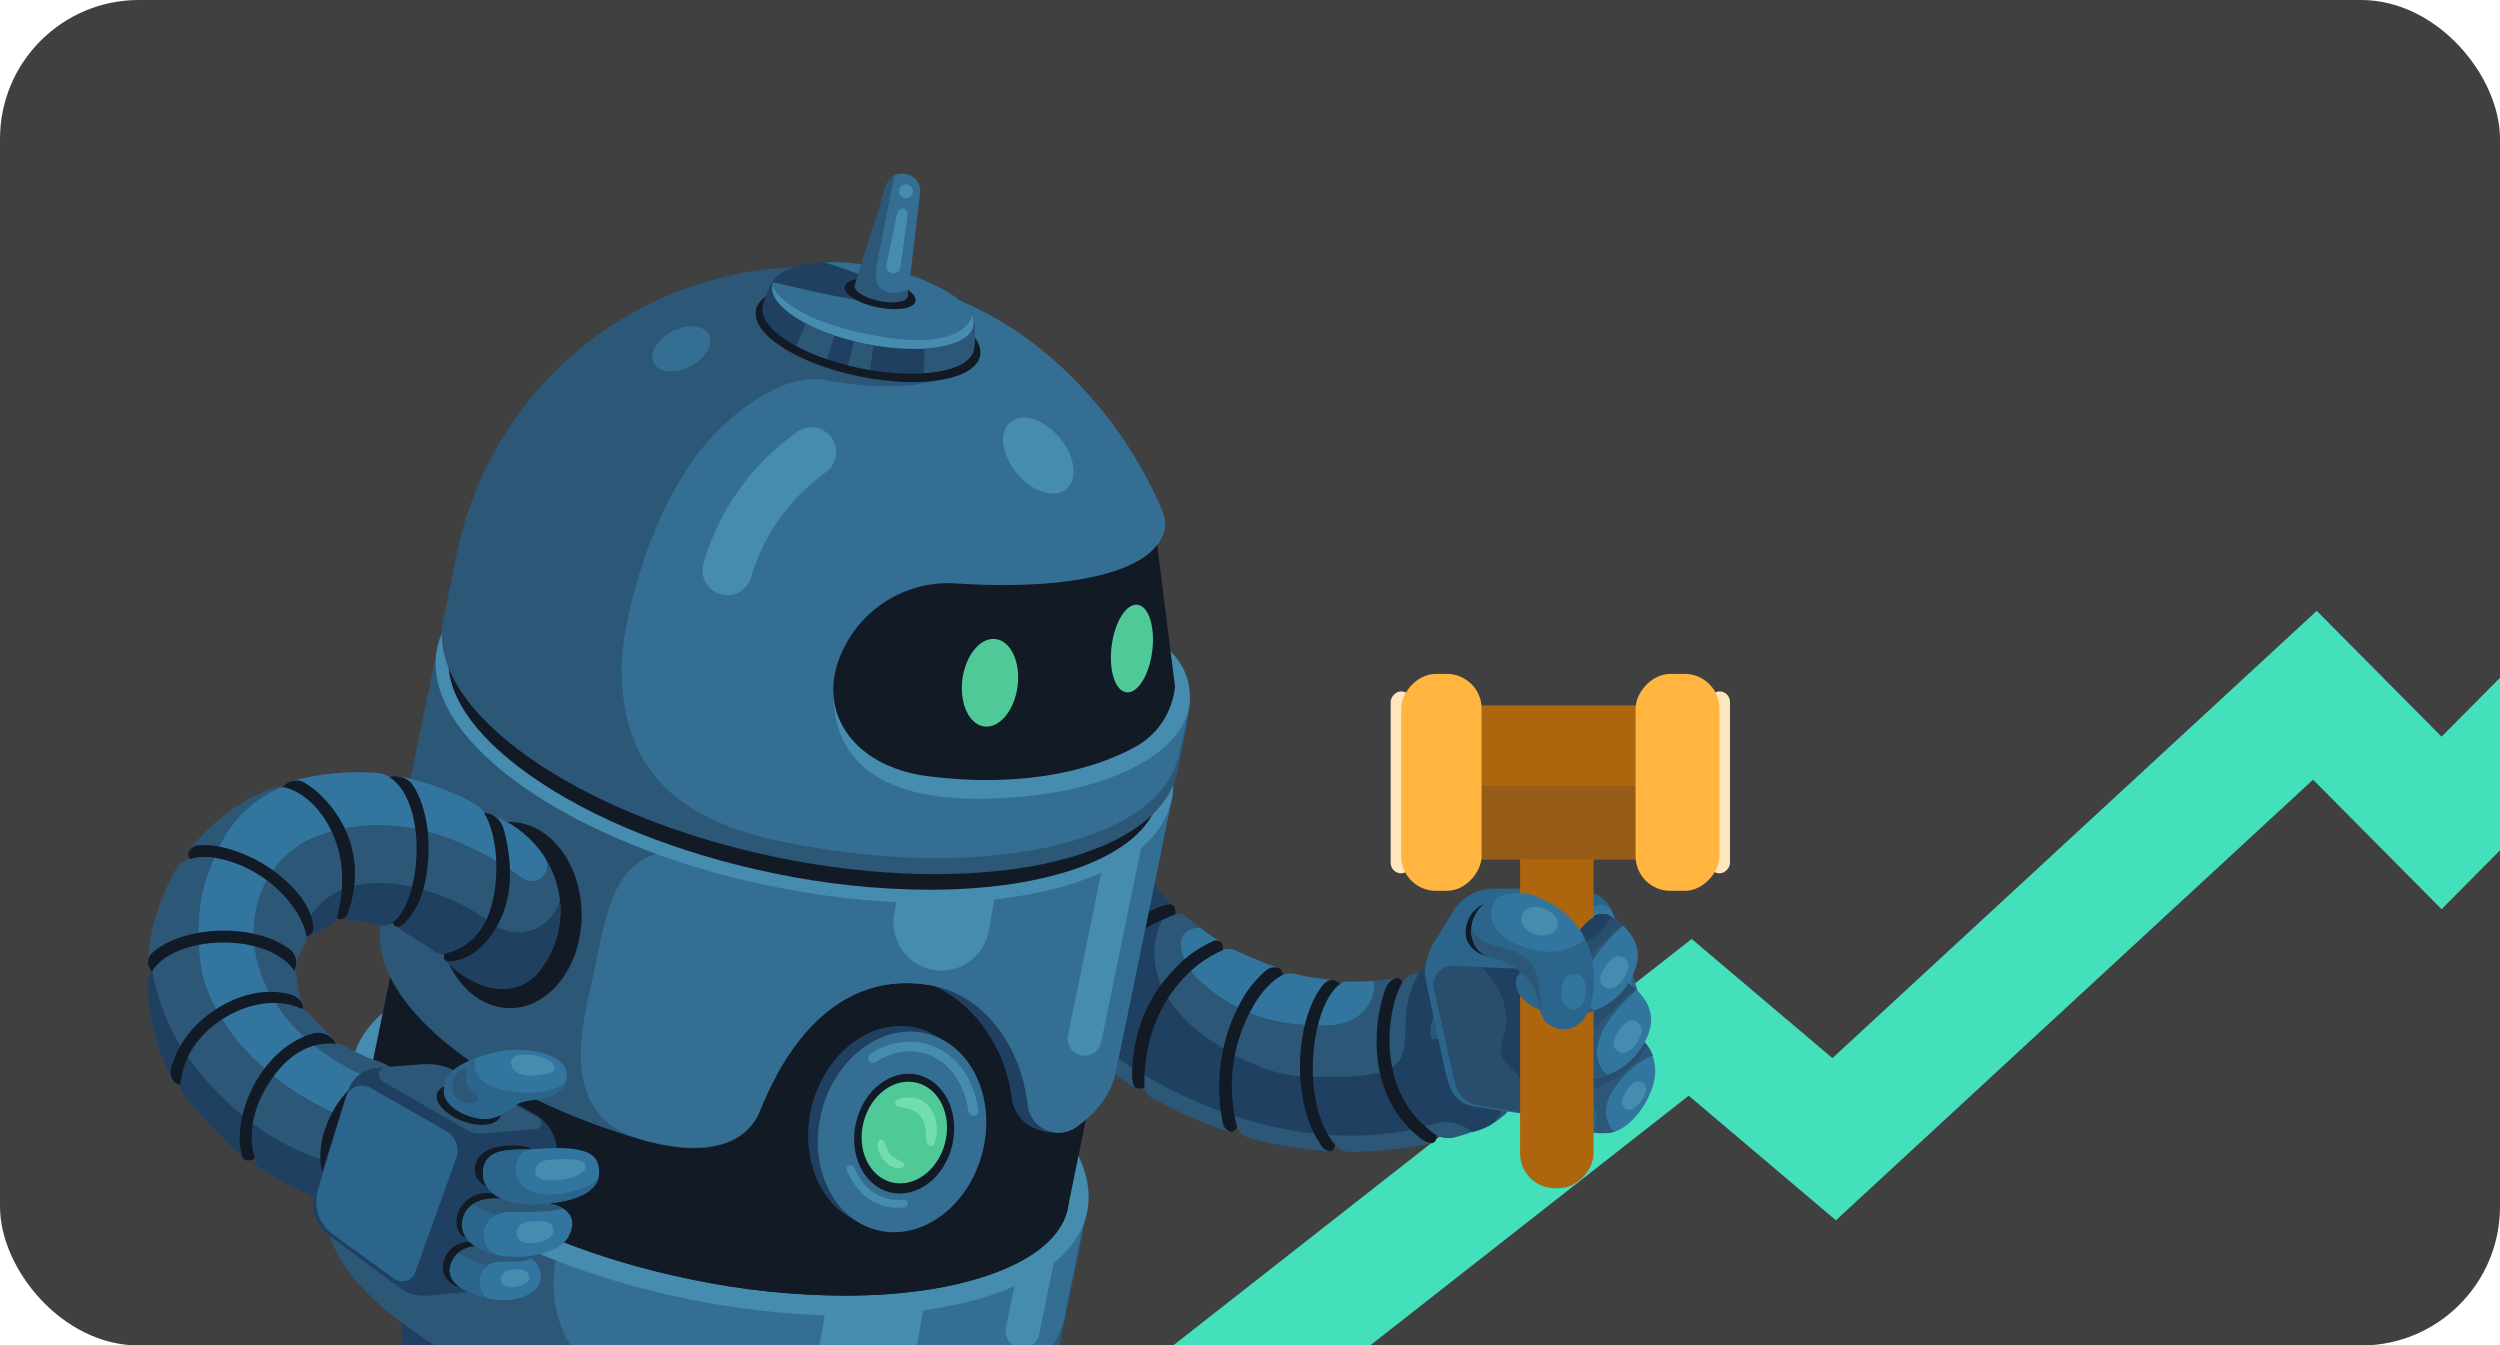 <svg width="288" height="155" viewBox="0 0 288 155" fill="none" xmlns="http://www.w3.org/2000/svg">
<g clip-path="url(#clip0)">
<rect width="288" height="155" rx="16" fill="#404040"/>
<path d="M138 161.654L194.711 117.197L211.293 131.236L266.677 80.094L281.269 94.801L334 41.654" stroke="#43E0BB" stroke-width="14"/>
<path d="M33.77 198.416C33.784 195.148 34.47 191.919 35.786 188.928C35.786 188.928 35.826 188.928 35.83 188.928C35.972 189.103 36.175 189.22 36.398 189.255C36.495 189.311 36.596 189.358 36.7 189.396C36.722 189.405 36.745 189.409 36.769 189.409C36.792 189.409 36.816 189.405 36.837 189.396C37.345 189.634 37.958 189.799 38.393 189.597C38.478 189.561 37.587 188.84 37.535 188.811C37.248 188.681 36.977 188.517 36.729 188.324C36.455 188.11 36.269 187.892 36.354 187.711C37.355 185.689 38.463 183.721 39.671 181.815L40.505 180.44C41.023 180.871 41.654 181.144 42.323 181.226C42.337 181.228 42.351 181.228 42.365 181.224C42.379 181.221 42.392 181.215 42.403 181.206C42.482 181.202 42.561 181.19 42.637 181.17C42.658 181.164 42.678 181.152 42.692 181.135C42.707 181.119 42.716 181.098 42.719 181.076C42.722 181.054 42.719 181.032 42.709 181.012C42.7 180.992 42.684 180.976 42.665 180.964C42.283 180.718 42.315 180.597 41.936 180.352C41.275 179.924 41.053 179.606 41.13 179.376C42.643 176.886 43.86 174.229 44.757 171.457C44.91 171.589 45.09 171.685 45.285 171.739C45.596 171.928 45.93 172.021 46.168 171.827C46.406 171.634 45.93 171.279 45.809 171.207C45.249 170.88 45.039 170.558 45.068 170.401C45.887 167.386 46.348 164.285 46.442 161.163C46.572 161.275 46.726 161.357 46.892 161.402C47.058 161.448 47.232 161.455 47.401 161.425C47.478 161.425 46.998 160.76 46.954 160.699C46.804 160.579 46.685 160.424 46.608 160.248C46.53 160.072 46.495 159.88 46.506 159.688C46.513 154.591 46.03 149.506 45.063 144.501L69.802 140.036C71.6 149.995 71.918 158.273 71.354 165.217C71.329 165.391 70.979 165.701 70.366 165.737C69.891 165.766 69.963 165.641 69.56 165.951C69.528 165.978 69.503 166.012 69.486 166.05C69.47 166.089 69.464 166.131 69.467 166.173C69.426 166.206 69.392 166.248 69.368 166.296C69.344 166.343 69.33 166.395 69.327 166.449C69.325 166.502 69.333 166.555 69.352 166.605C69.372 166.654 69.401 166.699 69.439 166.737C69.891 167.112 70.62 167.003 71.132 166.793C71.132 166.793 71.2 166.749 71.225 166.737C70.944 169.406 70.5 172.054 69.895 174.669C69.806 175.031 69.29 175.35 68.536 175.41C68.09 175.393 67.648 175.499 67.259 175.717C67.227 175.717 67.194 175.717 67.162 175.741C67.08 175.763 67.008 175.814 66.961 175.885C66.914 175.956 66.894 176.042 66.906 176.126C66.917 176.21 66.959 176.288 67.023 176.344C67.087 176.4 67.17 176.43 67.255 176.43C67.865 176.602 68.518 176.531 69.076 176.233C69.204 176.196 69.327 176.146 69.443 176.083C69.484 176.083 69.532 176.083 69.568 176.083C68.929 178.579 68.121 181.028 67.15 183.415C67.029 183.693 66.594 183.927 65.739 183.975C65.217 183.956 64.706 184.131 64.305 184.467C64.254 184.519 64.217 184.584 64.199 184.654C64.18 184.725 64.18 184.799 64.199 184.87C64.218 184.94 64.254 185.005 64.305 185.057C64.356 185.109 64.42 185.147 64.49 185.168C64.85 185.293 65.242 185.293 65.602 185.168C65.752 185.13 65.9 185.084 66.046 185.031C66.229 184.957 66.408 184.872 66.582 184.777C65.68 186.843 64.672 188.861 63.563 190.822C63.39 191.125 62.128 191.427 61.322 191.487C61.08 191.487 60.306 192.37 60.54 192.475C60.589 192.495 60.641 192.507 60.693 192.523C61.209 192.862 61.991 192.697 62.656 192.398C62.124 193.301 61.604 194.156 61.117 194.954C60.238 196.392 59.037 198.363 58.827 199.061C58.875 198.865 58.898 198.665 58.896 198.464L33.77 198.416Z" fill="#2C5777"/>
<path d="M70.366 165.737C69.891 165.766 69.963 165.641 69.56 165.951C69.528 165.978 69.502 166.012 69.486 166.05C69.47 166.089 69.464 166.131 69.467 166.173C69.394 166.238 69.347 166.327 69.336 166.425C69.324 166.522 69.348 166.62 69.403 166.701C65.929 167.104 62.277 166.681 59.238 168.716C55.909 170.961 53.805 174.761 51.806 178.151C48.231 184.197 44.999 191.282 43.705 198.404H36.854C37.571 194.759 38.755 191.222 40.376 187.88C42.029 184.571 43.935 181.395 45.7 178.147C47.994 173.927 50.392 168.168 48.364 163.823C48.216 163.445 48.034 163.08 47.82 162.735C47.594 162.269 47.325 161.827 47.014 161.413C47.139 161.431 47.265 161.431 47.389 161.413C47.466 161.413 46.986 160.748 46.942 160.687C46.792 160.567 46.673 160.412 46.596 160.236C46.518 160.06 46.483 159.868 46.494 159.676C46.501 154.579 46.018 149.494 45.051 144.489L69.79 140.024C71.587 149.983 71.906 158.261 71.341 165.205C71.329 165.391 70.979 165.701 70.366 165.737Z" fill="#1F4060"/>
<path d="M108.002 142.019C114.45 148.201 118.686 154.432 121.423 160.417C121.854 161.352 121.105 161.88 120.742 162.066C120.653 162.15 120.387 162.562 120.444 162.634C120.407 162.803 120.552 162.989 120.73 162.9C120.747 162.917 120.768 162.93 120.791 162.938C120.814 162.946 120.838 162.95 120.863 162.948C120.889 162.991 120.925 163.027 120.968 163.053C120.99 163.095 121.021 163.131 121.06 163.159C121.098 163.187 121.143 163.206 121.189 163.214C121.263 163.263 121.351 163.285 121.439 163.275C121.817 163.177 122.145 162.941 122.358 162.614C123.381 165.173 124.19 167.813 124.776 170.505C124.812 170.759 124.767 171.017 124.647 171.243C124.526 171.469 124.338 171.651 124.107 171.763C123.535 172.126 123.898 172.089 123.495 172.633C123.454 172.686 123.523 172.758 123.579 172.742C123.895 172.653 124.188 172.497 124.438 172.283C124.477 172.339 124.536 172.38 124.603 172.396C124.614 172.411 124.628 172.425 124.643 172.436C124.651 172.466 124.667 172.494 124.688 172.516C124.709 172.539 124.736 172.556 124.765 172.566C124.795 172.576 124.826 172.578 124.857 172.573C124.888 172.568 124.917 172.556 124.941 172.537C125.015 172.491 125.079 172.432 125.131 172.363C125.663 175.377 125.933 178.432 125.937 181.492C125.91 181.66 125.846 181.82 125.749 181.959C125.652 182.099 125.525 182.215 125.377 182.298C125.277 182.366 125.181 182.44 125.091 182.52V182.544L125.058 182.568C124.999 182.626 124.936 182.68 124.869 182.73C124.819 182.771 124.787 182.83 124.779 182.894C124.771 182.958 124.787 183.023 124.825 183.076C124.823 183.1 124.823 183.125 124.825 183.149C124.832 183.201 124.851 183.252 124.878 183.297C124.905 183.342 124.941 183.382 124.984 183.413C125.027 183.445 125.075 183.468 125.127 183.48C125.178 183.493 125.232 183.495 125.284 183.487C125.533 183.429 125.759 183.3 125.937 183.116C125.876 185.49 125.683 187.695 125.433 189.698C125.308 190.69 123.797 191.193 123.325 191.23C123.084 191.226 122.851 191.317 122.676 191.484C122.604 191.514 122.539 191.558 122.485 191.615C122.432 191.672 122.391 191.739 122.365 191.813C122.339 191.887 122.329 191.965 122.335 192.043C122.342 192.121 122.365 192.197 122.402 192.265C122.652 192.733 123.289 192.693 123.728 192.612C124.263 192.445 124.751 192.157 125.155 191.77C124.97 193.007 124.752 194.337 124.575 195.369C124.353 196.675 124.047 198.468 124.031 199.036H98.873C98.941 196.608 99.21 194.19 99.679 191.806C99.776 191.883 99.86 192.024 99.949 192.068C100.151 192.161 100.37 192.209 100.592 192.209C100.814 192.209 101.033 192.161 101.235 192.068C101.82 192.076 102.398 191.937 102.915 191.665C102.921 191.662 102.925 191.658 102.928 191.653C102.931 191.648 102.932 191.642 102.932 191.637C102.932 191.631 102.931 191.625 102.928 191.62C102.925 191.615 102.921 191.611 102.915 191.608C102.198 191.435 101.86 191.536 101.138 191.282C100.417 191.028 99.929 190.476 99.965 190.125C100.255 188.396 100.53 186.627 100.691 184.785C100.82 184.859 100.955 184.922 101.094 184.974L101.178 185.011C101.192 185.059 101.216 185.103 101.247 185.141C101.279 185.18 101.319 185.211 101.364 185.232C101.472 185.291 101.594 185.32 101.717 185.316C101.84 185.313 101.96 185.277 102.065 185.212C102.133 185.188 102.197 185.152 102.254 185.107C102.311 185.05 102.348 184.976 102.358 184.895C102.368 184.815 102.352 184.734 102.311 184.664C102.273 184.594 102.209 184.541 102.134 184.515C101.971 184.397 101.786 184.315 101.589 184.273C100.876 184.1 100.783 183.6 100.783 183.467C100.93 181.161 100.801 178.846 100.401 176.571C100.497 176.603 100.61 176.724 100.703 176.732C100.748 176.737 100.793 176.733 100.836 176.719C100.88 176.705 100.919 176.682 100.953 176.652H101.021C101.087 176.646 101.148 176.617 101.193 176.569C101.238 176.522 101.264 176.459 101.267 176.394C101.282 176.385 101.294 176.374 101.304 176.36C101.314 176.346 101.321 176.33 101.324 176.313C101.763 176.376 102.21 176.288 102.593 176.063C102.641 176.035 102.343 175.87 102.343 175.926C102.343 175.983 101.988 175.737 101.674 175.616C101.36 175.495 100.082 175.294 99.941 174.604C99.502 173.012 98.474 170.574 97.906 169.167C98.075 169.143 98.349 169.57 98.341 169.381C98.336 169.309 98.321 169.239 98.297 169.171C98.316 169.116 98.313 169.055 98.289 169.001C98.265 168.947 98.222 168.904 98.168 168.881C98.464 168.877 98.758 168.82 99.034 168.712C99.044 168.712 99.053 168.708 99.06 168.701C99.067 168.694 99.07 168.685 99.07 168.676C99.07 168.666 99.067 168.657 99.06 168.65C99.053 168.643 99.044 168.639 99.034 168.639C98.438 168.418 98.51 168.269 97.87 168.236C97.645 168.207 97.43 168.127 97.24 168.004C97.051 167.881 96.891 167.716 96.773 167.523C95.029 164.815 92.959 162.332 90.611 160.127L108.002 142.019Z" fill="#2C5777"/>
<path d="M108.002 142.019C114.45 148.201 118.686 154.432 121.423 160.417C121.854 161.352 121.105 161.88 120.742 162.066C120.653 162.15 120.387 162.562 120.444 162.634C120.407 162.803 120.552 162.989 120.73 162.9C120.747 162.917 120.768 162.93 120.791 162.938C120.814 162.946 120.838 162.95 120.863 162.948C120.889 162.991 120.925 163.027 120.968 163.053C120.99 163.095 121.021 163.131 121.06 163.159C121.098 163.187 121.143 163.206 121.189 163.214C121.263 163.263 121.351 163.285 121.439 163.275C121.786 163.223 122.124 162.646 122.358 162.324C122.741 163.275 123.084 164.504 123.394 165.439C123.093 166.225 122.643 166.945 122.068 167.559C120.488 169.143 117.933 168.905 116.264 169.397C112.673 170.453 110.436 174.157 110.138 177.841C109.872 181.174 110.944 184.523 110.892 187.876C110.895 190.459 110.574 193.032 109.936 195.534C109.642 196.618 109.417 197.9 108.997 199.053H101.291C103.806 194.174 105.105 188.762 105.08 183.274C105.048 180.283 104.794 175.39 102.71 173.125C102.077 172.319 99.679 171.763 98.95 171.763C98.43 170.497 97.942 169.421 97.87 169.099C98.103 169.034 98.341 169.603 98.333 169.413C98.328 169.342 98.313 169.271 98.289 169.204C98.308 169.148 98.305 169.087 98.281 169.033C98.257 168.979 98.214 168.937 98.16 168.913C98.456 168.909 98.75 168.852 99.026 168.744C99.036 168.744 99.045 168.74 99.052 168.734C99.059 168.727 99.062 168.718 99.062 168.708C99.062 168.698 99.059 168.689 99.052 168.682C99.045 168.675 99.036 168.672 99.026 168.672C98.43 168.45 98.502 168.301 97.861 168.269C97.637 168.239 97.422 168.16 97.232 168.036C97.043 167.913 96.883 167.748 96.765 167.555C95.021 164.848 92.951 162.364 90.603 160.159L108.002 142.019Z" fill="#1F4060"/>
<path d="M119.319 94.819C121.356 93.812 123.71 93.655 125.862 94.383C128.015 95.111 129.79 96.664 130.798 98.7C132.001 100.718 133.448 102.579 135.106 104.242C135.106 104.266 134.848 104.601 134.852 104.613C134.921 104.976 135.255 104.56 135.191 104.98C135.151 105.213 135.15 105.419 135.42 105.314C135.604 105.242 135.804 105.222 135.999 105.255C136.194 105.289 136.375 105.374 136.525 105.504C137.795 106.597 139.142 107.598 140.555 108.498C140.555 108.498 140.555 108.688 140.555 108.704C140.797 108.913 140.652 108.752 140.712 109.074C140.745 109.268 140.652 109.542 140.797 109.478C141.044 109.371 141.311 109.32 141.579 109.327C141.848 109.334 142.112 109.399 142.353 109.518C143.901 110.249 145.486 110.902 147.1 111.473C147.25 111.549 146.98 111.771 147.1 111.839C147.298 111.948 147.177 111.747 147.354 111.884L147.528 112.142C147.568 112.267 147.625 112.351 147.786 112.295L147.854 112.271C148.334 112.117 148.848 112.106 149.333 112.238L149.978 112.4C150.804 112.601 152.497 112.782 153.291 112.891C153.549 112.996 152.981 112.98 153.247 113.044C153.436 113.089 153.626 113.161 153.819 113.222C153.876 113.253 153.937 113.275 154.001 113.286C154.089 113.351 154.15 113.451 154.262 113.427C154.555 113.185 154.927 113.061 155.306 113.081C157.153 113.123 158.999 112.988 160.82 112.678C160.892 112.678 161.465 113.282 161.529 113.181C161.787 112.794 162.141 112.48 162.557 112.271C163.814 111.908 166.716 111.106 166.716 111.106C166.716 111.106 172.057 109.433 174.825 117.683C178.114 127.465 171.198 129.774 171.198 129.774C170.074 130.247 168.922 130.651 167.748 130.984C167.014 131.199 166.227 131.143 165.531 130.826L165.479 130.798C165.479 130.798 165.451 130.859 165.439 130.871C165.286 131.025 165.143 131.19 165.012 131.362C164.846 131.536 165.326 131.362 165.112 131.475C165.112 131.475 165.032 131.673 165.028 131.673C161.908 132.312 158.736 132.655 155.552 132.697C155.225 132.697 154.902 132.63 154.603 132.499C154.303 132.369 154.034 132.178 153.811 131.939L153.787 131.915C153.384 132.318 153.618 132.592 153.078 132.636C150.536 132.446 148.012 132.072 145.525 131.516C144.972 131.383 144.432 131.238 143.912 131.088C143.603 131.002 143.317 130.849 143.073 130.64C142.829 130.431 142.634 130.172 142.502 129.879C142.265 130.073 142.012 130.244 141.744 130.391C141.536 130.367 141.332 130.317 141.136 130.242C138.226 129.258 135.417 128 132.744 126.486C132.517 126.367 132.317 126.203 132.157 126.003C131.996 125.803 131.879 125.572 131.813 125.325C131.41 125.325 131.209 125.474 130.834 125.325C130.523 125.195 130.235 125.017 129.979 124.797C119.638 117.945 115.228 109.272 114.978 108.76C112.895 104.516 115.079 96.919 119.319 94.819Z" fill="#2C5777"/>
<path d="M152.074 118.107C146.327 118.107 143.066 116.543 140.438 114.749C138.334 113.315 136.928 111.835 136.468 110.634C135.549 108.216 136.138 107.007 138.218 106.858C138.967 107.422 139.769 107.986 140.575 108.494C140.575 108.494 140.575 108.684 140.575 108.7C140.817 108.909 140.672 108.748 140.733 109.071C140.765 109.264 140.672 109.538 140.817 109.474C141.064 109.367 141.331 109.316 141.599 109.323C141.868 109.33 142.132 109.395 142.373 109.514C143.921 110.245 145.506 110.898 147.121 111.469C147.27 111.545 147 111.767 147.121 111.835C147.318 111.944 147.197 111.743 147.375 111.88L147.548 112.138C147.588 112.263 147.645 112.347 147.806 112.291L147.874 112.267C148.354 112.113 148.868 112.102 149.353 112.234L149.998 112.396C150.825 112.597 152.517 112.778 153.311 112.887C153.569 112.992 153.001 112.976 153.267 113.04C153.456 113.085 153.646 113.157 153.839 113.218C153.896 113.249 153.957 113.271 154.021 113.282C154.109 113.347 154.17 113.448 154.283 113.423C154.574 113.18 154.947 113.056 155.327 113.077C156.245 113.101 157.265 113.077 158.228 113.004C158.668 114.165 157.608 118.461 152.074 118.107Z" fill="#3276A0"/>
<path d="M169.453 112.75C169.105 112.354 168.697 112.015 168.244 111.747C167.814 111.497 167.343 111.324 166.853 111.235L166.829 111.098C167.361 110.965 170.432 110.392 172.968 113.871C172.645 114.008 172.343 114.188 172.069 114.407C171.775 113.961 171.389 113.584 170.938 113.298C170.488 113.013 169.981 112.826 169.453 112.75Z" fill="#3276A0"/>
<path d="M119.319 94.819C121.356 93.812 123.71 93.655 125.862 94.383C128.015 95.111 129.79 96.664 130.798 98.7C131.985 100.702 133.413 102.551 135.05 104.206C132.954 106.741 131.479 111.243 135.557 116.369C138.097 119.557 143.235 122.415 146.963 123.503C149.426 124.217 151.651 124.047 154.049 124.047C163.621 124.047 161.408 120.775 162.053 116.232C162.193 115.035 162.555 113.875 163.121 112.811C163.681 111.198 164.246 111.154 166.595 112.339C166.775 112.44 166.916 112.598 166.998 112.787C167.079 112.976 167.096 113.187 167.047 113.387C166.644 114.572 165.717 115.451 165.277 116.684C164.919 117.699 164.641 118.53 164.874 119.618L165.12 119.739C165.213 119.687 165.316 119.657 165.422 119.651C165.528 119.646 165.633 119.666 165.73 119.709C165.827 119.752 165.912 119.818 165.979 119.9C166.046 119.982 166.093 120.079 166.116 120.182L166.257 120.452C166.622 120.939 166.882 121.496 167.023 122.089C167.131 122.423 167.212 122.766 167.309 123.1C170.109 122.109 172.786 120.797 175.285 119.191C175.59 120.347 175.741 121.538 175.736 122.733C175.327 123.288 175.035 123.92 174.878 124.591C174.834 124.66 174.801 124.716 174.781 124.753C174.479 125.047 174.201 125.373 173.874 125.647C173.874 125.611 172.919 126.252 172.778 126.337C172.637 126.421 172.399 126.55 172.206 126.655C172.407 127.03 172.584 127.417 172.782 127.739C172.834 127.826 172.867 127.923 172.879 128.024C172.89 128.125 172.88 128.227 172.848 128.324C172.816 128.42 172.764 128.509 172.695 128.583C172.626 128.657 172.541 128.716 172.448 128.755C172.242 129.811 169.626 130.415 169.626 130.415C169.542 130.369 169.463 130.315 169.388 130.254C168.809 129.792 168.124 129.48 167.395 129.346C166.666 129.211 165.915 129.259 165.209 129.484H165.157C158.97 131.395 151.828 131.125 145.569 129.541C144.763 129.323 143.929 129.089 143.118 128.848C137.14 127.017 131.542 124.121 126.594 120.299C121.806 116.543 117.602 111.565 114.289 106.366C113.693 102.106 115.801 96.548 119.319 94.819Z" fill="#1F4060"/>
<path d="M133.736 104.411C134.022 104.295 134.945 104.045 135.183 104.323C135.369 104.618 135.453 104.967 135.42 105.314C131.793 106.721 122.439 111.299 123.329 120.73L121.85 120.871C120.911 110.904 129.504 106.169 133.736 104.411Z" fill="#121A26"/>
<path d="M131.842 125.321C131.523 125.425 131.18 125.425 130.862 125.321C130.552 125.204 130.411 124.41 130.411 124.079C130.455 117.184 133.571 113.367 135.582 111.339C136.777 110.094 138.205 109.095 139.785 108.401C139.941 108.332 140.114 108.313 140.28 108.348C140.447 108.382 140.598 108.469 140.712 108.595L140.765 108.667C140.863 108.924 140.889 109.203 140.837 109.473C139.26 110.158 137.833 111.147 136.638 112.383C134.703 114.318 131.648 118.497 131.842 125.321Z" fill="#121A26"/>
<path d="M142.526 129.879C142.526 129.879 142.196 130.415 141.821 130.395C141.607 130.347 141.409 130.242 141.249 130.092C141.089 129.942 140.972 129.751 140.91 129.541C139.84 124.634 140.618 119.505 143.094 115.136C143.817 113.841 144.774 112.69 145.916 111.743C146.096 111.597 146.31 111.499 146.538 111.456C146.765 111.413 147 111.427 147.221 111.497C147.286 111.52 147.348 111.55 147.407 111.585C147.523 111.664 147.62 111.767 147.69 111.889C147.76 112.011 147.801 112.147 147.81 112.287C147.81 112.287 147.81 112.287 147.81 112.287C146.633 112.863 145.392 114.137 144.384 115.882C143.17 117.978 142.381 120.294 142.062 122.696C141.743 125.097 141.901 127.538 142.526 129.879Z" fill="#121A26"/>
<path d="M149.877 120.593C150.151 118.111 150.853 115.6 152.183 113.742C152.473 113.339 153.009 112.823 153.497 112.891C153.543 112.895 153.589 112.903 153.634 112.915C153.91 113.005 154.165 113.15 154.383 113.343C152.928 114.395 151.739 117.248 151.357 120.746C150.954 124.325 151.433 129.097 153.819 131.911C153.819 131.911 153.694 132.636 153.223 132.636C152.987 132.601 152.763 132.509 152.57 132.369C152.377 132.228 152.221 132.044 152.114 131.83C149.974 128.646 149.491 124.144 149.877 120.593Z" fill="#121A26"/>
<path d="M158.643 118.509C158.76 116.874 159.109 115.263 159.679 113.725C159.945 113.052 160.844 112.42 161.291 112.778C161.401 112.895 161.485 113.032 161.541 113.181C160.981 114.145 160.292 116.051 160.106 118.634C159.921 121.218 160.139 127.227 165.495 130.79C165.495 130.79 165.531 131.374 165.205 131.596C164.879 131.818 164.064 131.471 163.653 131.149C158.523 127.139 158.45 121.19 158.643 118.509Z" fill="#121A26"/>
<path d="M37.523 137.295C37.523 137.227 37.555 137.158 37.571 137.09L40.578 122.447L40.662 122.044C43.012 111.872 63.551 107.491 86.762 112.258C109.828 116.998 126.904 129.001 125.3 139.234L125.139 140.04L122.209 154.299C122.187 154.434 122.163 154.568 122.136 154.702C120.016 165.02 99.357 169.494 75.989 164.694C52.62 159.893 35.403 147.613 37.523 137.295Z" fill="#2C5777"/>
<path d="M69.451 124.882L70.479 125.006C70.963 125.067 71.45 125.115 71.938 125.168C71.99 125.168 73.325 125.317 73.365 125.309C75.892 125.643 78.419 126.115 80.93 126.538C86.14 127.452 91.312 128.544 96.447 129.815C101.498 131.056 106.49 132.514 111.424 134.188C113.879 135.031 116.317 135.926 118.735 136.872C119.885 137.326 121.028 137.794 122.165 138.274C122.644 138.476 122.62 138.464 122.092 138.246L122.773 138.54L124.788 139.447C124.897 139.5 125.01 139.54 125.119 139.584L122.701 151.329C122.681 151.462 122.66 151.595 122.632 151.732C120.512 162.054 99.848 166.523 76.484 161.723C75.778 161.578 75.08 161.428 74.392 161.272C72.601 160.863 70.911 160.099 69.422 159.023C67.933 157.947 66.676 156.582 65.725 155.01C64.775 153.437 64.152 151.69 63.892 149.871C63.632 148.053 63.74 146.2 64.212 144.425L64.248 144.296C65.997 137.839 67.839 131.383 69.451 124.882Z" fill="#346F93"/>
<path d="M79.084 149.62C55.873 144.848 38.728 132.725 40.578 122.447L40.662 122.044C43.012 111.872 63.551 107.491 86.762 112.258C109.828 116.998 126.904 129.001 125.3 139.234L125.139 140.04C122.576 150.059 102.15 154.36 79.084 149.62Z" fill="#468CAF"/>
<path d="M42.823 122.887L42.895 122.536C43.6 119.545 46.466 117.034 51.182 115.253C55.776 113.524 61.794 112.609 68.581 112.609C74.54 112.637 80.481 113.267 86.314 114.487C97.16 116.716 106.986 120.646 113.983 125.551C120.335 129.984 123.656 134.82 123.067 138.807V138.843L122.934 139.492V139.524C122.157 142.446 119.259 144.913 114.555 146.658C109.973 148.363 104.004 149.261 97.293 149.261C91.334 149.234 85.392 148.603 79.559 147.379C68.641 145.138 58.771 141.176 51.75 136.231C45.382 131.733 42.125 126.869 42.823 122.887Z" fill="#121A26"/>
<path d="M42.823 122.887L42.895 122.536L46.12 106.85L46.192 106.495C46.897 103.504 49.763 100.994 54.478 99.216C59.073 97.483 65.09 96.568 71.878 96.568C77.837 96.596 83.779 97.227 89.611 98.45C100.457 100.679 110.283 104.605 117.28 109.51C123.632 113.963 126.953 118.78 126.364 122.77V122.802L126.231 123.451L123.084 138.794V138.831L122.951 139.48V139.512C122.173 142.434 119.275 144.9 114.571 146.646C109.989 148.35 104.02 149.249 97.309 149.249C91.35 149.222 85.408 148.591 79.576 147.367C68.657 145.126 58.787 141.164 51.766 136.219C45.382 131.733 42.125 126.869 42.823 122.887Z" fill="#121A26"/>
<path d="M99.887 141.052C94.774 139.736 91.932 133.606 93.54 127.361C95.148 121.117 100.597 117.122 105.71 118.438C110.823 119.755 113.665 125.884 112.057 132.129C110.449 138.374 105 142.369 99.887 141.052Z" fill="#1F4060"/>
<path d="M101.003 141.705C95.89 140.389 93.048 134.259 94.656 128.014C96.264 121.769 101.713 117.774 106.826 119.091C111.939 120.407 114.78 126.537 113.172 132.782C111.564 139.027 106.116 143.022 101.003 141.705Z" fill="#346F93"/>
<path d="M112.218 128.513C112.143 128.525 112.067 128.522 111.993 128.504C111.919 128.486 111.85 128.453 111.789 128.408C111.729 128.363 111.677 128.307 111.639 128.241C111.6 128.176 111.575 128.104 111.565 128.029C111.445 127.052 111.173 126.1 110.759 125.208C109.82 123.193 108.248 121.794 106.325 121.303C105.825 121.173 105.31 121.108 104.794 121.109C103.389 121.13 102.023 121.568 100.868 122.367C100.751 122.444 100.609 122.475 100.47 122.452C100.331 122.43 100.205 122.356 100.118 122.246C100.073 122.184 100.041 122.114 100.023 122.04C100.006 121.966 100.003 121.889 100.016 121.814C100.029 121.738 100.056 121.666 100.098 121.602C100.139 121.538 100.192 121.483 100.255 121.44C101.17 120.798 102.21 120.358 103.307 120.15C104.405 119.941 105.534 119.969 106.619 120.23C108.876 120.811 110.718 122.423 111.803 124.765C112.26 125.759 112.562 126.818 112.697 127.904C112.718 128.052 112.68 128.201 112.592 128.321C112.504 128.441 112.372 128.521 112.226 128.545L112.218 128.513Z" fill="#468CAF"/>
<path d="M97.874 134.228C97.981 134.202 98.095 134.216 98.194 134.267C98.292 134.318 98.369 134.403 98.41 134.506C99.107 136.279 100.425 137.626 102.178 138.077C102.792 138.234 103.431 138.274 104.06 138.194C104.128 138.184 104.198 138.19 104.264 138.21C104.33 138.231 104.39 138.266 104.44 138.314C104.491 138.361 104.53 138.419 104.555 138.483C104.58 138.548 104.59 138.617 104.584 138.686C104.571 138.788 104.525 138.883 104.452 138.956C104.379 139.029 104.283 139.076 104.181 139.089C103.931 139.121 103.679 139.137 103.427 139.137C102.931 139.137 102.437 139.075 101.956 138.952C99.913 138.424 98.365 136.856 97.559 134.808C97.535 134.748 97.525 134.683 97.528 134.619C97.531 134.554 97.549 134.49 97.578 134.433C97.608 134.375 97.65 134.325 97.701 134.284C97.752 134.244 97.811 134.215 97.874 134.2V134.228Z" fill="#468CAF"/>
<path d="M102.607 137.381C99.541 136.679 97.751 133.074 98.609 129.329C99.466 125.584 102.647 123.117 105.713 123.819C108.779 124.521 110.569 128.126 109.711 131.871C108.853 135.616 105.673 138.083 102.607 137.381Z" fill="#121A26"/>
<path d="M102.7 136.199C100.109 135.532 98.669 132.426 99.484 129.261C100.299 126.097 103.059 124.072 105.651 124.74C108.242 125.407 109.681 128.513 108.867 131.677C108.052 134.842 105.291 136.866 102.7 136.199Z" fill="#4FC997"/>
<path d="M107.675 131.665C107.645 131.768 107.58 131.857 107.491 131.918C107.403 131.98 107.296 132.009 107.188 132.001C107.081 131.993 106.98 131.948 106.901 131.874C106.823 131.801 106.772 131.703 106.756 131.596C106.66 130.859 106.615 129.984 106.527 129.637C106.418 129.156 106.171 128.718 105.817 128.375C105.463 128.032 105.016 127.8 104.532 127.707C103.847 127.538 103.121 127.55 103.121 127.038C103.121 126.526 104.697 126.3 105.519 126.514C107.329 126.977 108.34 129.146 107.764 131.35C107.74 131.463 107.708 131.564 107.675 131.665Z" fill="#72DDB1"/>
<path d="M102.73 133.148C103.25 133.631 103.835 133.732 104.044 133.954C104.363 134.272 104.044 134.542 103.641 134.583C102.505 134.7 101.303 133.349 101.114 132.164C101.025 131.532 101.332 131.141 101.698 131.358C102.065 131.576 102.061 132.523 102.73 133.148Z" fill="#72DDB1"/>
<path d="M43.907 106.253L43.995 105.818L50.259 75.34L50.501 74.167C50.516 74.077 50.538 73.989 50.565 73.901C50.659 73.595 50.769 73.293 50.895 72.999C54.817 63.89 74.453 60.158 96.507 64.688C118.654 69.238 135.279 80.487 135.146 90.438C135.143 90.843 135.11 91.247 135.05 91.647L135.074 91.667L128.625 123.028L128.464 123.834C127.864 126.179 126.288 128.211 123.934 129.879L123.89 129.907C123.383 130.241 122.799 130.439 122.194 130.483C121.589 130.527 120.983 130.416 120.433 130.16C119.882 129.904 119.407 129.512 119.051 129.02C118.696 128.529 118.472 127.955 118.4 127.352C118.38 127.163 118.356 126.977 118.328 126.792C117.368 119.964 113.012 114.447 106.97 113.463C93.456 111.271 88.257 126.397 87.411 128.263C85.968 131.443 81.901 133.571 74.159 131.35C61.189 127.63 51.065 121.371 46.458 115.007C44.342 112.069 43.399 109.091 43.907 106.253Z" fill="#2C5777"/>
<path d="M96.507 64.708C119.573 69.448 136.65 81.454 135.046 91.688L134.884 92.493C132.321 102.529 111.911 106.83 88.829 102.09C65.659 97.33 48.526 85.235 50.315 74.974L50.42 74.458C52.83 64.305 73.337 59.928 96.507 64.708Z" fill="#468CAF"/>
<path d="M51.778 75.187L51.851 74.832V74.784C52.62 71.531 55.655 68.819 60.633 66.941C65.316 65.176 71.43 64.245 78.314 64.245C84.324 64.273 90.315 64.907 96.197 66.139C107.147 68.392 117.078 72.366 124.164 77.331C130.769 81.962 134.203 87.073 133.579 91.357V91.385V91.425L133.442 92.086V92.115V92.155C132.587 95.351 129.52 98.007 124.575 99.849C119.904 101.582 113.838 102.501 107.035 102.501C101.025 102.471 95.034 101.835 89.152 100.603C78.129 98.338 68.153 94.331 61.06 89.317C54.402 84.642 51.028 79.487 51.778 75.187Z" fill="#121A26"/>
<path d="M78.266 103.831C79.656 96.407 81.087 88.991 82.804 81.632C84.271 75.324 86.194 69.138 87.781 62.866C89.85 63.151 91.948 63.512 94.073 63.95C116.204 68.501 132.841 79.749 132.728 89.696C132.723 90.101 132.69 90.505 132.631 90.906C132.631 90.906 132.631 90.906 132.652 90.926L126.203 122.286L126.038 123.092C125.449 125.397 123.914 127.405 121.604 129.065L121.967 129.142C122.596 129.271 122.652 130.311 121.995 130.444C121.277 130.522 120.55 130.455 119.858 130.247C119.165 130.04 118.522 129.695 117.965 129.234C117.122 128.469 116.608 127.408 116.53 126.272C115.567 119.445 110.597 113.516 104.532 112.734C91.683 111.074 86.621 126.034 85.774 127.888C84.404 130.911 79.938 132.656 72.857 130.919C74.969 121.939 76.573 112.851 78.266 103.831Z" fill="#1F4060"/>
<path d="M43.907 106.253L43.995 105.818L50.259 75.34L50.501 74.167C50.516 74.077 50.538 73.989 50.565 73.901C50.659 73.595 50.769 73.293 50.895 72.999C54.817 63.89 74.453 60.158 96.507 64.688C118.654 69.238 135.279 80.487 135.146 90.438C135.143 90.843 135.11 91.247 135.05 91.647L135.074 91.667L128.625 123.028L128.464 123.834C127.864 126.179 126.288 128.211 123.934 129.879L123.89 129.907C123.383 130.241 122.799 130.439 122.194 130.483C121.589 130.527 120.983 130.416 120.433 130.16C119.882 129.904 119.407 129.512 119.051 129.02C118.696 128.529 118.472 127.955 118.4 127.352C118.38 127.163 118.356 126.977 118.328 126.792C117.368 119.964 113.016 114.423 106.97 113.463C93.521 111.335 88.257 126.397 87.411 128.263C85.968 131.443 81.901 133.571 74.159 131.35C61.189 127.63 51.065 121.371 46.458 115.007C44.342 112.069 43.399 109.091 43.907 106.253Z" fill="#2C5777"/>
<path d="M68.605 111.158C69.48 106.745 70.346 102.465 72.567 100.24C76.799 96.008 84.456 98.148 85.262 97.765C85.283 97.765 77.29 93.695 77.419 93.638C77.669 93.537 78.1 93.356 78.201 93.32C81.49 92.022 84.811 90.744 88.297 90.095C88.394 90.075 89.909 89.862 89.639 89.882L90.188 89.817C91.143 89.716 92.102 89.632 93.057 89.555C94.855 89.414 96.656 89.309 98.454 89.152C102.299 88.814 106.112 88.395 109.985 88.29C113.884 88.177 117.786 88.282 121.673 88.604C125.299 88.866 128.899 89.416 132.438 90.249C133.328 90.445 134.245 90.492 135.15 90.39V90.426C135.147 90.831 135.115 91.235 135.054 91.635L135.078 91.655L128.629 123.016L128.468 123.822C127.868 126.167 126.292 128.199 123.938 129.867L123.894 129.895C123.387 130.229 122.803 130.427 122.198 130.471C121.593 130.515 120.987 130.404 120.437 130.148C119.887 129.892 119.411 129.5 119.055 129.008C118.7 128.517 118.476 127.943 118.404 127.34C118.384 127.151 118.36 126.965 118.332 126.78C117.372 119.952 113.02 114.411 106.974 113.451C93.525 111.323 88.261 126.385 87.415 128.251C85.972 131.431 81.954 133.382 74.163 131.338C63.406 128.521 67.488 116.801 68.605 111.158Z" fill="#346F93"/>
<path d="M96.507 64.708C119.573 69.448 136.65 81.454 135.046 91.688L134.884 92.493C132.321 102.529 111.911 106.83 88.829 102.09C65.659 97.33 48.526 85.235 50.315 74.974L50.42 74.458C52.83 64.305 73.337 59.928 96.507 64.708Z" fill="#468CAF"/>
<path d="M51.778 75.187L51.851 74.832V74.784C52.62 71.531 55.655 68.819 60.633 66.941C65.316 65.176 71.43 64.245 78.314 64.245C84.324 64.273 90.315 64.907 96.197 66.139C107.147 68.392 117.078 72.366 124.164 77.331C130.769 81.962 134.203 87.073 133.579 91.357V91.385V91.425L133.442 92.086V92.115V92.155C132.587 95.351 129.52 98.007 124.575 99.849C119.904 101.582 113.838 102.501 107.035 102.501C101.025 102.471 95.034 101.835 89.152 100.603C78.129 98.338 68.153 94.331 61.06 89.317C54.402 84.642 51.028 79.487 51.778 75.187Z" fill="#121A26"/>
<path d="M58.751 116.132C54.194 116.132 50.501 111.334 50.501 105.415C50.501 99.496 54.194 94.698 58.751 94.698C63.307 94.698 67.001 99.496 67.001 105.415C67.001 111.334 63.307 116.132 58.751 116.132Z" fill="#121A26"/>
<path d="M51.02 71.624L51.125 71.112L52.608 63.902C53.703 58.413 55.905 53.204 59.08 48.594C62.254 43.985 66.335 40.07 71.074 37.091C75.812 34.111 81.108 32.128 86.638 31.264C92.168 30.399 97.816 30.671 103.238 32.062C117.493 35.625 128.653 46.072 133.965 59.029C134.103 59.349 134.187 59.69 134.215 60.037C134.336 61.887 133.095 63.261 132.079 63.995C132.963 67.331 133.515 70.747 133.728 74.192C133.728 74.192 137.456 76.872 137.033 81.446C136.891 82.595 136.706 83.744 136.468 84.896L135.751 88.374L135.59 89.18C133.026 99.216 112.617 103.517 89.535 98.777C66.364 93.981 49.239 81.89 51.02 71.624Z" fill="#2C5777"/>
<path d="M81.373 51.041C84.678 47.164 90.47 42.98 94.855 43.75C98.692 44.411 103.431 45.06 108.107 43.786C110.742 43.069 109.449 36.935 110.581 34.645C122.209 39.43 130.378 50.275 133.957 59.021C134.095 59.343 134.179 59.684 134.207 60.033C134.328 61.879 133.087 63.257 132.071 63.987C132.955 67.323 133.507 70.739 133.72 74.183C133.72 74.183 137.448 76.864 137.025 81.438C136.883 82.587 135.739 87.274 135.739 87.274C133.18 97.314 112.721 101.747 89.688 96.871C75.852 93.94 71.6 86.621 71.6 76.819C71.608 72.503 74.449 59.166 81.373 51.041Z" fill="#346F93"/>
<path d="M96.003 79.923C96.003 85.815 99.26 92.014 112.621 92.014C126.413 92.014 136.92 87.129 137.069 80.451C137.218 73.772 129.137 70.04 115.78 69.75C102.424 69.46 96.011 73.24 96.003 79.923Z" fill="#468CAF"/>
<path d="M97.201 74.691L97.245 74.599C98.426 72.229 100.283 70.262 102.582 68.948C104.88 67.633 107.517 67.028 110.158 67.211C118.146 67.743 124.893 67.134 129.169 65.514C131.072 64.793 132.486 63.87 133.3 62.761L135.36 79.08C135.223 80.526 134.734 81.916 133.937 83.13C133.14 84.344 132.058 85.345 130.786 86.045C125.171 89.108 116.828 90.716 106.805 89.406C98.208 88.286 93.738 81.769 97.132 74.824L97.201 74.691Z" fill="#121A26"/>
<path d="M17.459 111.96C17.717 111.557 17.222 111.557 17.173 111.114C17.173 111.001 17.008 110.735 17.02 110.618C17.311 106.767 18.506 103.039 20.506 99.736C20.879 99.357 21.342 99.079 21.852 98.93C22.143 98.866 21.853 98.491 21.937 98.217C21.978 98.092 21.845 97.959 21.897 97.842C24.315 94.738 27.514 92.332 31.167 90.869C31.684 90.689 32.235 90.627 32.779 90.688C33.057 90.773 33.226 90.37 33.472 90.148L33.581 90.1C33.827 89.995 33.5 90.047 33.758 89.938C36.892 89.114 40.139 88.81 43.371 89.04C43.937 89.072 44.484 89.256 44.955 89.572C45.18 89.745 45.6 89.43 45.882 89.41C49.071 90.019 52.138 91.151 54.958 92.76C55.285 92.987 55.559 93.281 55.764 93.622C56.014 93.759 56.288 93.848 56.57 93.884C56.767 93.93 56.956 94.002 57.135 94.098C59.425 95.037 61.376 96.652 62.725 98.728C63.988 100.645 64.632 102.904 64.569 105.198C64.506 107.493 63.74 109.712 62.374 111.557C59.871 115.116 55.204 114.487 51.423 110.771C50.964 110.368 51.395 109.852 51.383 109.856L51.145 109.913C50.65 109.977 50.122 109.623 49.715 109.336C48.481 108.462 46.893 107.583 45.708 106.741C45.487 106.551 45.305 106.217 45.233 106.269C44.932 106.51 44.553 106.63 44.169 106.608C42.555 106.245 40.917 106 39.268 105.874C39.171 105.83 38.865 105.608 38.841 105.725C38.716 106.088 38.456 106.388 38.115 106.564C37.603 106.801 36.318 107.575 35.495 107.793C35.403 107.817 35.354 107.7 35.33 107.793C35.357 107.895 35.377 107.999 35.391 108.103C35.378 108.306 35.311 108.503 35.197 108.671C34.669 109.408 34.3 110.247 34.113 111.134C34.024 111.303 33.815 111.029 33.71 111.134C33.609 111.154 33.827 111.614 33.871 111.731C34.079 111.948 34.198 112.236 34.206 112.537C34.254 113.525 34.444 114.5 34.77 115.434C34.77 115.793 34.589 115.551 34.685 115.874C34.806 116.277 34.387 115.958 34.738 116.148C35.054 116.288 35.341 116.486 35.584 116.732C36.088 117.24 37.47 118.808 38.079 119.364C38.167 119.442 38.237 119.538 38.284 119.646C38.385 119.788 38.495 119.923 38.615 120.049C38.641 120.105 38.675 120.156 38.716 120.202C39.123 120.267 39.519 120.389 39.892 120.565C40.885 121.164 41.929 121.674 43.012 122.089L42.952 122.068C42.952 122.068 49.59 123.278 46.422 131.548C42.819 140.951 37.434 138.291 37.434 138.291C34.795 137.328 32.278 136.059 29.933 134.51C29.571 134.256 29.361 133.402 29.361 133.402C29.27 133.408 29.178 133.408 29.087 133.402C29.004 133.369 28.912 133.369 28.829 133.402C28.575 133.382 28.337 133.563 28.1 133.462C27.769 133.212 22.457 127.977 20.99 125.72C20.828 125.409 20.777 125.052 20.845 124.708C20.845 124.6 20.482 124.595 20.349 124.479C20.216 124.362 19.966 124.313 19.862 124.172C18.142 120.937 17.178 117.355 17.04 113.693C17.037 113.09 17.181 112.495 17.459 111.96Z" fill="#2C5777"/>
<path d="M25.307 97.523C26.744 94.393 29.334 91.939 32.537 90.672C32.617 90.673 32.697 90.683 32.775 90.7C33.053 90.785 33.222 90.382 33.468 90.16L33.581 90.1C33.827 89.995 33.5 90.047 33.758 89.938C36.892 89.114 40.139 88.81 43.371 89.04C43.937 89.072 44.484 89.256 44.955 89.572C45.18 89.745 45.6 89.43 45.882 89.41C49.071 90.019 52.138 91.151 54.958 92.76C55.285 92.987 55.559 93.281 55.764 93.622C56.014 93.759 56.288 93.848 56.57 93.884C56.767 93.93 56.956 94.002 57.135 94.098C59.425 95.037 61.376 96.652 62.725 98.728L62.745 98.761C62.965 99.107 63.058 99.518 63.01 99.925C62.961 100.331 62.774 100.709 62.479 100.994C62.184 101.278 61.8 101.452 61.391 101.486C60.983 101.519 60.575 101.411 60.238 101.179C57.595 99.274 54.718 97.717 51.677 96.548C46.49 94.682 41.364 94.485 36.463 96.331C31.86 98.059 28.37 103.247 29.377 109.578C30.075 113.975 33.448 120.231 42.407 124.14C42.845 124.34 43.252 124.601 43.617 124.914C43.017 125.237 42.481 125.667 42.037 126.183C41.177 127.178 40.45 128.279 39.872 129.46C39.352 128.873 38.73 128.385 38.035 128.021C27.959 123.185 23.573 115.624 23.066 110.731C22.457 104.943 23.287 101.703 25.307 97.523Z" fill="#3276A0"/>
<path d="M35.387 106.221C36.108 104.772 37.261 103.584 38.687 102.819C42.718 100.667 48.594 102.013 52.689 103.98C54.125 104.683 55.495 105.513 56.784 106.459C57.411 106.917 58.139 107.221 58.906 107.345C59.673 107.468 60.459 107.409 61.199 107.171C61.939 106.934 62.612 106.524 63.164 105.977C63.716 105.429 64.13 104.759 64.373 104.02C64.418 103.889 64.454 103.754 64.478 103.617C64.764 105.903 64.389 108.684 62.358 111.573C59.855 115.132 55.188 114.503 51.407 110.787C51.364 110.748 51.326 110.704 51.294 110.654C51.283 110.641 51.273 110.626 51.266 110.61C51.248 110.58 51.234 110.548 51.226 110.513C51.203 110.403 51.204 110.288 51.228 110.178C51.253 110.068 51.3 109.964 51.367 109.873L51.129 109.929C50.633 109.993 50.105 109.639 49.698 109.353C48.465 108.478 46.877 107.599 45.692 106.757C45.471 106.568 45.289 106.233 45.217 106.286C44.916 106.526 44.537 106.646 44.153 106.624C42.539 106.261 40.901 106.016 39.252 105.891C39.155 105.846 38.849 105.625 38.825 105.741C38.7 106.104 38.44 106.405 38.099 106.58C37.276 107.043 36.421 107.447 35.54 107.789C35.552 107.645 35.552 107.501 35.54 107.358C35.54 107.132 35.499 106.918 35.463 106.705C35.45 106.542 35.424 106.38 35.387 106.221Z" fill="#1F4060"/>
<path d="M17.459 111.96C17.495 111.912 17.518 111.855 17.524 111.795C18.677 117.708 20.918 121.71 25.552 126.349C29.151 129.944 33.347 132.644 38.578 134.006C38.393 135.363 38.531 136.744 38.982 138.037C39.054 138.214 39.127 138.391 39.203 138.561C38.593 138.555 37.985 138.475 37.394 138.323C34.755 137.36 32.237 136.091 29.893 134.542C29.53 134.289 29.321 133.434 29.321 133.434C29.23 133.44 29.138 133.44 29.047 133.434C28.964 133.402 28.872 133.402 28.789 133.434C28.535 133.414 28.297 133.595 28.059 133.495C27.729 133.245 22.417 128.009 20.95 125.752C20.788 125.441 20.737 125.085 20.805 124.741C20.805 124.632 20.442 124.628 20.309 124.511C20.176 124.394 19.926 124.346 19.821 124.205C18.102 120.969 17.137 117.387 17 113.726C17.004 113.108 17.162 112.501 17.459 111.96Z" fill="#1F4060"/>
<path d="M56.614 104.371C57.634 100.639 57.243 96.028 55.764 93.638C56.038 93.665 56.309 93.721 56.57 93.807C56.925 93.967 57.24 94.204 57.492 94.501C57.743 94.798 57.926 95.148 58.025 95.524C58.702 97.943 59.178 101.389 58.178 104.56C57.272 107.43 55.083 110.098 52.758 110.606C51.145 110.961 50.992 110.537 51.214 109.881C51.25 109.78 55.224 109.445 56.614 104.371Z" fill="#121A26"/>
<path d="M47.885 99.833C48.344 95.649 47.409 91.107 44.838 89.515C44.862 89.519 44.886 89.519 44.91 89.515C45.412 89.371 45.946 89.392 46.435 89.577C46.923 89.761 47.338 90.099 47.619 90.539C49.178 93.001 49.634 96.629 49.231 99.994C48.884 103.19 47.824 105.064 46.7 106.233C46.099 106.858 45.559 106.971 45.209 106.314C46.478 105.415 47.542 102.964 47.885 99.833Z" fill="#121A26"/>
<path d="M33.549 90.015C33.792 89.926 34.051 89.892 34.309 89.915C34.567 89.938 34.816 90.017 35.04 90.148C35.726 90.545 36.36 91.027 36.926 91.582C38.22 92.836 42.633 97.539 40.151 105.004C39.921 105.689 39.489 106.096 38.857 105.782C38.825 105.782 38.804 105.753 38.808 105.741C40.872 98.084 37.172 93.743 35.955 92.566C34.85 91.498 33.581 90.809 32.553 90.676C32.817 90.367 33.162 90.138 33.549 90.015Z" fill="#121A26"/>
<path d="M21.74 98.16C21.839 97.944 21.994 97.758 22.189 97.622C22.384 97.485 22.611 97.403 22.848 97.382C23.671 97.317 24.498 97.368 25.306 97.531C28.024 98.116 30.547 99.384 32.638 101.215C34.379 102.719 35.552 104.266 35.983 106.076C36.184 106.922 36.16 107.611 35.471 107.821C35.374 107.849 35.31 107.857 35.306 107.821C34.633 104.29 30.437 99.897 25.049 98.87C23.999 98.638 22.909 98.666 21.873 98.95C21.79 98.838 21.735 98.709 21.711 98.571C21.688 98.434 21.698 98.293 21.74 98.16Z" fill="#121A26"/>
<path d="M17.056 111.017C17.023 110.794 17.047 110.567 17.125 110.355C17.204 110.144 17.334 109.956 17.504 109.808C18.669 108.74 20.325 107.974 22.453 107.535C26.08 106.789 30.534 107.265 33.355 109.324C33.708 109.588 33.959 109.965 34.067 110.393C34.174 110.82 34.13 111.271 33.944 111.67C33.907 111.751 33.883 111.807 33.891 111.819C31.949 108.929 26.79 108.039 22.731 108.877C20.152 109.409 18.298 110.521 17.492 111.964C17.291 111.677 17.143 111.357 17.056 111.017Z" fill="#121A26"/>
<path d="M25.383 115.95C28.011 114.411 30.804 113.899 33.242 114.508C33.96 114.685 34.734 115.076 34.855 115.85C34.888 115.983 34.88 116.124 34.83 116.253C32.412 115.044 29.039 115.386 26.06 117.131C22.929 118.965 21.014 121.843 20.785 124.95C20.606 124.943 20.433 124.889 20.281 124.796C20.129 124.702 20.004 124.57 19.918 124.414C19.788 124.195 19.705 123.951 19.674 123.697C19.644 123.444 19.666 123.187 19.741 122.943C20.523 120.146 22.497 117.643 25.383 115.95Z" fill="#121A26"/>
<path d="M29.954 123.814C31.328 121.73 33.448 119.783 35.999 119.082C36.466 118.938 36.967 118.949 37.428 119.111C37.888 119.274 38.285 119.58 38.559 119.985C38.612 120.068 38.657 120.157 38.691 120.251C36.902 120.049 33.819 120.46 31.106 124.571C29.091 127.602 28.563 130.653 29.337 133.438C29.317 133.438 29.357 133.414 29.337 133.438C29.18 133.632 28.128 134.01 27.866 133.16C27.104 130.25 28.14 126.566 29.954 123.814Z" fill="#121A26"/>
<path d="M166.261 120.691C165.122 116.877 165.911 113.275 168.023 112.644C170.134 112.014 172.769 114.595 173.907 118.408C175.046 122.222 174.257 125.825 172.145 126.455C170.033 127.085 167.399 124.504 166.261 120.691Z" fill="#121A26"/>
<path d="M38.529 136.677C36.622 135.806 36.352 132.305 37.926 128.856C39.501 125.408 42.324 123.319 44.231 124.189C46.138 125.06 46.408 128.562 44.834 132.01C43.259 135.458 40.437 137.548 38.529 136.677Z" fill="#121A26"/>
<path d="M98.968 43.357C91.841 41.893 86.523 38.466 87.09 35.704C87.658 32.941 93.896 31.889 101.024 33.353C108.151 34.818 113.469 38.244 112.902 41.007C112.334 43.769 106.096 44.822 98.968 43.357Z" fill="#121A26"/>
<path d="M87.846 35.286C87.322 37.842 92.348 41.034 99.07 42.416C105.793 43.799 111.674 42.847 112.197 40.292C112.322 39.692 112.435 37.068 111.996 36.435C110.565 34.355 106.12 34.222 100.973 33.166C95.826 32.111 91.598 30.571 89.466 31.917C88.797 32.324 87.967 34.682 87.846 35.286Z" fill="#1F4060"/>
<path d="M100.735 39.063C100.562 40.248 100.388 41.433 100.227 42.622C99.824 42.557 99.462 42.484 99.07 42.408C98.595 42.307 98.123 42.198 97.664 42.086C97.998 40.977 98.276 39.841 98.543 38.704C99.276 38.853 100.002 38.974 100.735 39.063Z" fill="#2C5777"/>
<path d="M93.11 36.661C94.123 37.272 95.205 37.761 96.334 38.116C95.967 39.2 95.612 40.288 95.278 41.376C94.048 40.964 92.855 40.449 91.711 39.837C92.029 39.115 92.324 38.386 92.642 37.709C92.791 37.362 92.952 37.011 93.11 36.661Z" fill="#2C5777"/>
<path d="M106.531 39.534L106.555 39.252C108.481 39.111 110.863 38.446 111.327 36.334C111.35 36.225 111.368 36.115 111.379 36.004C111.416 35.959 111.45 35.912 111.48 35.863C111.675 36.029 111.848 36.218 111.996 36.427C112.435 37.064 112.322 39.684 112.197 40.284C111.883 41.82 109.634 42.771 106.43 42.992C106.454 42.287 106.462 41.59 106.49 40.929C106.507 40.461 106.531 39.998 106.531 39.534Z" fill="#2C5777"/>
<path d="M99.644 39.612C93.256 38.299 88.481 35.268 88.98 32.841C89.478 30.414 95.061 29.511 101.45 30.823C107.838 32.136 112.613 35.167 112.114 37.594C111.616 40.021 106.033 40.924 99.644 39.612Z" fill="#1F4060"/>
<path d="M88.987 32.816C89.007 32.719 89.035 32.625 89.071 32.534C91.489 32.973 101.053 35.665 102.956 34.4C103.084 34.308 103.182 34.181 103.239 34.034C103.296 33.887 103.308 33.727 103.275 33.573C103.241 33.419 103.163 33.278 103.051 33.168C102.938 33.058 102.796 32.983 102.641 32.953C102.589 32.924 102.534 32.902 102.476 32.888C102.396 32.823 102.305 32.774 102.206 32.743C99.816 31.937 97.402 30.962 94.951 30.22C97.138 30.149 99.325 30.344 101.465 30.801C107.853 32.11 112.629 35.141 112.129 37.568C111.629 39.994 106.047 40.901 99.659 39.583C93.271 38.265 88.487 35.242 88.987 32.816Z" fill="#346F93"/>
<path d="M88.995 32.788C89.031 33.727 90.582 35.016 92.835 36.221C94.198 36.947 97.398 38.124 101.654 38.813C110.924 40.312 112.089 36.725 111.911 36.245C112.127 36.651 112.201 37.116 112.121 37.568C111.621 39.986 106.039 40.901 99.651 39.583C93.263 38.265 88.487 35.238 88.987 32.812C88.988 32.803 88.99 32.795 88.995 32.788Z" fill="#468CAF"/>
<path d="M101.074 35.407C98.819 34.943 97.134 33.873 97.31 33.016C97.486 32.16 99.457 31.84 101.711 32.304C103.966 32.767 105.651 33.837 105.475 34.694C105.299 35.551 103.328 35.87 101.074 35.407Z" fill="#121A26"/>
<path d="M98.442 32.868C98.452 32.823 98.468 32.78 98.49 32.739L102.029 21.454C102.762 19.104 106.261 19.842 105.971 22.296L104.58 34.009C104.584 34.052 104.584 34.095 104.58 34.138C104.447 34.782 102.968 35.02 101.275 34.674C99.582 34.327 98.309 33.501 98.442 32.868Z" fill="#2C5777"/>
<path d="M104.657 33.332C103.701 33.884 102.21 33.831 101.577 33.332C100.602 32.586 100.828 31.389 101.174 29.616C101.739 26.653 103.045 20.201 103.045 20.201C104.326 19.576 106.196 20.451 105.979 22.264L104.657 33.332Z" fill="#346F93"/>
<path d="M113.385 83.689C111.631 83.459 110.505 81.017 110.87 78.236C111.236 75.455 112.954 73.388 114.708 73.618C116.462 73.848 117.588 76.29 117.223 79.071C116.858 81.852 115.139 83.919 113.385 83.689Z" fill="#4FC997"/>
<path d="M129.757 79.757C128.466 79.593 127.706 77.201 128.06 74.414C128.415 71.628 129.749 69.502 131.041 69.666C132.333 69.83 133.093 72.223 132.738 75.009C132.384 77.796 131.049 79.922 129.757 79.757Z" fill="#4FC997"/>
<path d="M104.366 22.84C103.926 22.84 103.568 22.483 103.568 22.043C103.568 21.602 103.926 21.244 104.366 21.244C104.807 21.244 105.164 21.602 105.164 22.043C105.164 22.483 104.807 22.84 104.366 22.84Z" fill="#468CAF"/>
<path d="M102.799 31.47C103.009 31.505 103.225 31.455 103.399 31.331C103.573 31.207 103.69 31.019 103.726 30.809L104.532 24.969C104.604 24.529 104.459 24.086 104.092 24.038C103.794 23.993 103.472 24.102 103.331 24.703L102.122 30.543C102.104 30.648 102.108 30.756 102.133 30.86C102.158 30.964 102.203 31.061 102.266 31.148C102.329 31.234 102.409 31.307 102.5 31.362C102.591 31.417 102.693 31.454 102.799 31.47Z" fill="#468CAF"/>
<path d="M75.313 41.816C74.741 40.699 75.701 39.065 77.456 38.166C79.212 37.268 81.099 37.445 81.671 38.563C82.243 39.681 81.283 41.315 79.527 42.213C77.772 43.112 75.885 42.934 75.313 41.816Z" fill="#346F93"/>
<path d="M117.155 54.539C115.376 52.403 115.036 49.753 116.396 48.62C117.756 47.488 120.3 48.301 122.08 50.438C123.859 52.574 124.199 55.224 122.839 56.356C121.479 57.489 118.935 56.675 117.155 54.539Z" fill="#468CAF"/>
<path d="M126.92 100.276C127.529 100.066 128.113 99.789 128.661 99.45C129.065 99.196 129.419 98.914 129.786 98.62C130.389 98.276 130.955 97.871 131.475 97.411C131.475 97.471 131.475 97.528 131.475 97.584L126.856 120.057C126.752 120.564 126.45 121.01 126.018 121.294C125.586 121.579 125.058 121.681 124.551 121.577C124.043 121.473 123.598 121.171 123.313 120.739C123.028 120.306 122.927 119.779 123.031 119.271L126.92 100.276Z" fill="#468CAF"/>
<path d="M116.849 148.218C117.665 147.795 118.428 147.277 119.122 146.674L119.226 146.589C119.992 146.057 120.762 145.549 121.5 144.977L119.702 153.731C119.598 154.238 119.296 154.683 118.864 154.968C118.432 155.253 117.904 155.355 117.397 155.251C116.889 155.146 116.444 154.845 116.159 154.413C115.875 153.98 115.773 153.452 115.877 152.945L116.849 148.218Z" fill="#468CAF"/>
<path d="M103.278 103.803C105.792 103.933 108.313 103.798 110.799 103.4C112.085 103.323 113.37 103.214 114.652 103.049L113.906 107.249C113.647 108.692 112.827 109.973 111.625 110.813C110.423 111.653 108.938 111.983 107.494 111.731C106.051 111.471 104.769 110.651 103.929 109.45C103.088 108.248 102.757 106.763 103.008 105.318L103.278 103.803Z" fill="#468CAF"/>
<path d="M95.117 150.882C97.474 150.793 99.844 150.668 102.202 150.479C103.029 150.443 103.854 150.365 104.673 150.245L105.987 150.096C106.164 150.096 106.337 150.043 106.511 150.015L105.406 156.258C105.314 157.004 105.071 157.723 104.693 158.372C104.314 159.021 103.807 159.585 103.202 160.032C102.598 160.478 101.909 160.797 101.178 160.969C100.446 161.14 99.687 161.161 98.948 161.03C98.208 160.898 97.502 160.618 96.875 160.205C96.247 159.792 95.71 159.256 95.296 158.629C94.882 158.002 94.6 157.297 94.467 156.558C94.335 155.818 94.354 155.059 94.524 154.328L95.117 150.882Z" fill="#468CAF"/>
<path d="M83.775 68.561C84.397 68.561 85.001 68.357 85.497 67.982C85.992 67.607 86.351 67.08 86.52 66.481C87.957 61.658 90.941 57.442 95.012 54.483C95.65 54.075 96.099 53.43 96.261 52.69C96.423 51.951 96.285 51.177 95.876 50.539C95.468 49.902 94.823 49.452 94.084 49.29C93.344 49.128 92.57 49.267 91.933 49.675C86.671 53.373 82.824 58.752 81.022 64.926C80.905 65.35 80.886 65.797 80.969 66.23C81.052 66.662 81.234 67.07 81.5 67.421C81.767 67.772 82.111 68.057 82.505 68.254C82.9 68.45 83.335 68.552 83.775 68.553V68.561Z" fill="#468CAF"/>
<path d="M48.8 122.604L43.471 123.007C42.7 123.068 41.963 123.357 41.357 123.838C40.75 124.319 40.301 124.97 40.066 125.708L36.281 137.577C36.016 138.415 36.018 139.314 36.289 140.15C36.559 140.986 37.083 141.717 37.789 142.24L45.99 148.318C46.955 149.033 48.148 149.367 49.344 149.257L56.832 148.556C57.517 148.493 58.17 148.235 58.712 147.812C59.254 147.389 59.664 146.819 59.891 146.17L63.922 134.76C64.346 133.552 64.327 132.232 63.867 131.037C63.408 129.841 62.539 128.848 61.415 128.235L52.483 123.37C51.356 122.761 50.076 122.495 48.8 122.604Z" fill="#1F4060"/>
<path d="M44.435 122.947L48.566 122.621C49.99 122.507 51.416 122.822 52.661 123.523L61.999 128.763C62.131 128.837 62.235 128.951 62.297 129.089C62.359 129.226 62.375 129.38 62.343 129.528C62.311 129.675 62.233 129.808 62.119 129.908C62.006 130.008 61.863 130.068 61.713 130.081L55.603 130.568C54.968 130.622 54.331 130.482 53.777 130.165L44.06 124.575C43.898 124.481 43.771 124.338 43.697 124.167C43.623 123.996 43.605 123.805 43.647 123.623C43.689 123.441 43.788 123.277 43.93 123.156C44.072 123.034 44.248 122.961 44.435 122.947Z" fill="#2C5777"/>
<path d="M45.398 147.303L38.349 142.192C37.564 141.624 36.976 140.825 36.666 139.907C36.356 138.989 36.34 137.997 36.62 137.069L39.844 126.405C39.932 126.128 40.081 125.875 40.279 125.663C40.478 125.451 40.722 125.287 40.992 125.182C41.263 125.076 41.554 125.033 41.843 125.055C42.133 125.077 42.414 125.164 42.665 125.309L51.383 130.282C51.905 130.578 52.309 131.044 52.529 131.602C52.749 132.16 52.772 132.777 52.592 133.349L47.836 146.553C47.754 146.787 47.617 146.998 47.438 147.17C47.26 147.341 47.043 147.469 46.806 147.541C46.569 147.614 46.318 147.631 46.074 147.589C45.829 147.548 45.598 147.45 45.398 147.303Z" fill="#2C658C"/>
<path d="M53.312 129.16C51.304 128.423 49.99 126.969 50.378 125.911C50.766 124.854 52.709 124.594 54.717 125.33C56.725 126.067 58.039 127.521 57.651 128.578C57.263 129.636 55.321 129.896 53.312 129.16Z" fill="#121A26"/>
<path d="M54.7 134.812C54.7 132.652 56.852 131.814 59.738 131.991C61.507 132.096 62.358 132.999 62.342 134.442C62.342 135.816 61.233 137.077 59.472 137.263C57.711 137.448 54.7 136.815 54.7 134.812Z" fill="#121A26"/>
<path d="M52.697 139.919C52.916 139.179 53.377 138.533 54.006 138.085C54.635 137.637 55.396 137.413 56.167 137.448C58.001 137.448 59.895 138.254 60.169 139.661C60.443 141.068 59.287 143.071 57.453 143.071C54.37 143.071 52.044 142.837 52.697 139.919Z" fill="#121A26"/>
<path d="M51.02 145.985C51.032 145.201 51.354 144.454 51.917 143.907C52.479 143.361 53.235 143.06 54.019 143.071C55.671 143.071 57.445 143.716 57.687 144.977C57.928 146.239 56.643 147.895 55.035 148.27C52.697 148.814 50.988 147.597 51.02 145.985Z" fill="#121A26"/>
<path d="M165.123 108.692L167.338 105.065C167.8 104.307 168.435 103.668 169.19 103.2C169.945 102.733 170.8 102.449 171.685 102.372L180.276 102.324C183.146 102.311 185.167 103.082 185.961 105.607L188.755 114.471C189.38 116.452 189.596 118.539 189.392 120.606C189.187 122.673 188.565 124.677 187.564 126.498L187.232 127.073C186.03 129.26 183.256 129.614 180.819 129.096L169.715 127.459C167.637 127.028 167.065 125.664 166.531 123.592L164.217 112.767C163.933 111.574 164.478 109.753 165.123 108.692Z" fill="#2C658C"/>
<path d="M178.021 114.04C179.273 117.62 181.171 123.77 182.349 127.317C182.424 127.539 182.44 127.777 182.396 128.007C182.353 128.237 182.251 128.453 182.101 128.632C181.95 128.812 181.756 128.95 181.537 129.034C181.318 129.117 181.081 129.143 180.849 129.108L170.16 127.326C169.537 127.193 168.966 126.885 168.513 126.437C168.06 125.989 167.746 125.421 167.607 124.8L165.182 113.943C165.108 113.616 165.11 113.277 165.187 112.952C165.264 112.626 165.415 112.323 165.628 112.064C165.84 111.806 166.109 111.599 166.413 111.46C166.718 111.322 167.05 111.254 167.385 111.263C169.916 111.329 172.481 111.521 174.722 111.605C175.454 111.63 176.16 111.877 176.749 112.311C177.338 112.746 177.781 113.349 178.021 114.04Z" fill="#294E6D"/>
<path d="M179.022 128.831C178.994 128.812 178.965 128.795 178.935 128.78C177.286 128.154 176.378 127.397 175.793 125.742C175.44 124.726 174.857 123.805 174.089 123.051C173.295 122.234 172.733 121.732 172.909 120.582C173.056 119.625 173.54 118.764 173.572 117.772C173.642 115.709 172.502 113.12 170.746 111.454L174.726 111.598C175.459 111.623 176.166 111.869 176.755 112.304C177.345 112.739 177.789 113.343 178.029 114.035C179.28 117.615 181.179 123.765 182.357 127.312C182.431 127.534 182.447 127.772 182.404 128.002C182.36 128.232 182.259 128.448 182.108 128.627C181.958 128.807 181.764 128.945 181.545 129.029C181.325 129.112 181.089 129.138 180.857 129.103L179.022 128.831Z" fill="#1F4060"/>
<path d="M185.937 105.528L189.112 117.642C189.327 118.319 189.402 119.033 189.332 119.74C189.262 120.447 189.049 121.132 188.707 121.754L187.029 127.464C186.872 127.747 186.634 127.977 186.346 128.126C186.058 128.274 185.733 128.333 185.411 128.297C185.089 128.26 184.785 128.129 184.538 127.92C184.29 127.712 184.11 127.434 184.02 127.123C182.829 123.019 180.935 117.956 179.696 114.774C178.953 112.837 178.639 110.222 179.705 108.422C180.445 107.206 181.345 106.094 182.381 105.118C183.852 103.989 185.424 103.91 185.937 105.528Z" fill="#3276A0"/>
<path d="M168.884 107.885C169.183 109.575 171.211 110.625 173.412 110.238C175.613 109.852 177.155 108.165 176.856 106.474C176.556 104.784 174.099 103.487 171.906 103.859C171.443 103.924 170.997 104.079 170.594 104.317C170.191 104.555 169.839 104.87 169.558 105.244C169.277 105.618 169.073 106.044 168.958 106.497C168.842 106.95 168.817 107.422 168.884 107.885Z" fill="#121A26"/>
<path d="M181.743 113.638C182.931 114.185 184.566 113.183 185.371 111.386C186.176 109.589 186.063 105.955 184.874 105.403C183.685 104.851 181.972 106.874 181.136 108.653C180.3 110.432 180.575 113.099 181.743 113.638Z" fill="#121A26"/>
<path d="M183.076 115.452C183.903 113.664 185.496 112.641 186.636 113.167C187.776 113.694 188.03 115.571 187.203 117.359C186.377 119.147 184.783 120.17 183.644 119.643C182.504 119.117 182.25 117.24 183.076 115.452Z" fill="#121A26"/>
<path d="M185.168 124.822C184.233 124.232 184.225 122.564 185.151 121.098C186.076 119.632 187.585 118.922 188.521 119.513C189.456 120.104 189.464 121.771 188.538 123.237C187.612 124.703 186.103 125.413 185.168 124.822Z" fill="#121A26"/>
<path d="M188.034 119.355C188.034 119.355 190.41 119.666 190.673 123.08C190.88 125.945 188.06 130.153 185.499 130.494C181.696 131.003 178.499 128.375 178.528 126.688C178.585 123.599 181.64 124.739 183.053 123.581C184.466 122.424 184.579 121.745 185.495 120.803C187.091 119.216 188.034 119.355 188.034 119.355Z" fill="#3276A0"/>
<path d="M183.053 123.582C184.464 122.428 184.579 121.745 185.495 120.803C187.099 119.202 188.042 119.342 188.042 119.342C188.042 119.342 189.705 119.566 190.407 121.638C190.352 121.652 190.301 121.66 190.25 121.677C188.756 122.16 187.257 123.635 186.311 124.88C185.788 125.522 185.392 126.256 185.144 127.046C184.829 128.26 185.073 129.587 185.976 130.369C185.825 130.419 185.669 130.454 185.511 130.473C181.708 130.982 178.511 128.354 178.54 126.667C178.585 123.599 181.64 124.739 183.053 123.582Z" fill="#2C5777"/>
<path d="M184.375 125.154C182.677 125.845 179.979 125.683 178.666 125.772C179.273 123.833 181.806 124.606 183.053 123.581C184.464 122.427 184.579 121.745 185.495 120.803C187.099 119.202 188.042 119.341 188.042 119.341C188.731 119.494 189.342 119.888 189.765 120.452C188.805 122.365 186.19 124.42 184.375 125.154Z" fill="#294E6D"/>
<path d="M185.435 120.875C185.449 120.851 185.459 120.833 185.473 120.809C185.76 120.523 186.068 120.259 186.395 120.019C186.084 120.315 185.766 120.601 185.435 120.875Z" fill="#2C658C"/>
<path d="M182.608 126.457C183.178 126.801 183.603 127.341 183.803 127.977C184.002 128.612 183.963 129.299 183.692 129.907C183.597 130.108 183.47 130.293 183.316 130.453C180.551 129.988 178.506 128.039 178.514 126.68C178.517 126.437 178.545 126.194 178.597 125.956C179.986 125.678 181.4 125.671 182.608 126.457Z" fill="#2C658C"/>
<path d="M186.73 112.748C186.73 112.748 191.072 114.901 190.068 118.598C189.565 120.352 188.47 121.876 186.969 122.913C185.468 123.949 183.654 124.432 181.836 124.28C177.22 124.012 175.87 121.547 176.265 120.161C176.9 117.916 180.063 117.741 181.44 117.373C182.816 117.004 183.05 116.534 184.566 114.714C186.082 112.895 186.73 112.748 186.73 112.748Z" fill="#3276A0"/>
<path d="M181.447 117.376C182.823 117.008 183.057 116.538 184.573 114.718C186.089 112.899 186.737 112.752 186.737 112.752C187.393 113.101 187.999 113.537 188.539 114.048C187.825 114.633 187.166 115.282 186.572 115.989C184.859 117.899 182.695 121.196 184.903 123.602L185.143 123.839C184.084 124.205 182.962 124.357 181.843 124.283C177.228 124.015 175.877 121.551 176.272 120.164C176.9 117.916 180.063 117.741 181.447 117.376Z" fill="#2C5777"/>
<path d="M181.447 117.376C182.823 117.008 182.313 116.038 183.828 114.219C185.344 112.399 186.737 112.752 186.737 112.752C187.393 113.101 187.999 113.537 188.539 114.048C187.321 114.192 184.761 118.27 182.348 119.056C180.295 119.387 176.226 118.374 176.218 120.445C176.226 120.349 176.244 120.256 176.272 120.164C176.9 117.916 180.063 117.741 181.447 117.376Z" fill="#294E6D"/>
<path d="M182.368 116.74C182.709 116.206 182.844 115.391 183.825 114.217C185.341 112.397 186.733 112.75 186.733 112.75C186.733 112.75 186.894 112.843 187.159 112.996C186.12 114.828 184.397 116.174 182.368 116.74Z" fill="#1F4060"/>
<path d="M180.566 119.814C182.835 120.719 183.572 122.425 182.171 124.287L181.84 124.281C177.224 124.013 175.873 121.549 176.269 120.162C176.302 120.046 176.345 119.932 176.396 119.822C177.634 119.145 179.18 119.256 180.566 119.814Z" fill="#2C658C"/>
<path d="M65.28 124.156C64.82 127.094 60.778 126.349 59.52 127.227C58.263 128.106 57.421 128.892 55.74 128.892C54.059 128.892 51.133 127.582 51.133 125.732C51.133 123.882 52.25 122.584 56.445 121.367C60.298 120.251 65.715 121.367 65.28 124.156Z" fill="#3276A0"/>
<path d="M54.7 121.939C54.132 125.676 59.609 126.071 62.16 125.792C63.217 125.715 64.234 125.357 65.107 124.757C64.204 126.973 60.673 126.409 59.52 127.219C58.227 128.126 57.421 128.884 55.74 128.884C54.059 128.884 51.133 127.574 51.133 125.724C51.133 124.176 51.935 123.003 54.7 121.939Z" fill="#2C658C"/>
<path d="M52.927 144.989C52.258 146.4 52.552 148.487 55.091 149.294C59.21 150.603 62.886 149.04 62.213 146.472C61.773 144.784 60.899 144.961 58.585 144.264C56.151 143.534 53.894 142.942 52.927 144.989Z" fill="#3276A0"/>
<path d="M52.121 145.187C53.306 142.946 55.962 143.377 58.605 144.264C59.649 144.614 60.411 144.719 60.963 144.937C60.838 145.541 58.424 145.199 57.058 145.424C54.716 145.828 54.902 148.975 56.163 149.572C55.816 149.499 55.462 149.406 55.103 149.294C52.548 148.488 51.125 147.049 52.121 145.187Z" fill="#2C5777"/>
<path d="M52.693 144.397C53.791 145.008 54.968 145.465 56.191 145.755C54.781 146.674 55.067 149.06 56.147 149.572C55.8 149.499 55.446 149.406 55.087 149.294C52.548 148.487 51.125 147.049 52.105 145.187C52.26 144.895 52.458 144.629 52.693 144.397Z" fill="#2C658C"/>
<path d="M54.539 138.69C52.903 139.697 52.096 142.97 56.441 144.356C59.718 145.4 64.365 144.51 65.473 142.494C66.582 140.479 65.723 138.714 61.947 138.464C58.17 138.214 56.26 137.634 54.539 138.69Z" fill="#3276A0"/>
<path d="M54.539 138.69C56.252 137.634 58.166 138.21 61.947 138.46C62.977 138.476 63.987 138.744 64.889 139.242C64.82 139.274 62.672 139.75 59.214 139.621C54.692 139.451 55.079 143.99 57.199 144.554C56.941 144.497 56.691 144.433 56.449 144.356C52.121 142.97 52.927 139.697 54.539 138.69Z" fill="#2C5777"/>
<path d="M54.45 138.754C55.336 139.265 56.285 139.659 57.272 139.927C54.889 140.931 55.454 144.09 57.195 144.554C56.937 144.497 56.687 144.433 56.445 144.356C52.193 142.998 52.882 139.83 54.45 138.754Z" fill="#2C658C"/>
<path d="M55.675 134.631C55.273 137.154 57.767 139.064 62.527 138.69C67.694 138.287 69.625 136.55 68.871 134.031C68.117 131.512 62.559 132.418 60.27 132.418C57.981 132.418 55.99 132.66 55.675 134.631Z" fill="#3276A0"/>
<path d="M55.675 134.631C55.99 132.66 57.985 132.43 60.274 132.43H60.677C60.145 132.752 59.744 133.252 59.545 133.841C59.356 134.426 59.37 135.057 59.586 135.633C59.801 136.209 60.204 136.695 60.73 137.013C62.531 138.065 65.268 137.529 67.134 136.876C67.832 136.625 68.459 136.21 68.964 135.667C68.561 137.303 66.513 138.408 62.543 138.71C57.763 139.052 55.272 137.154 55.675 134.631Z" fill="#2C658C"/>
<path d="M63.2 122.165C63.901 122.516 64.373 123.334 63.2 123.624C62.027 123.914 59.359 124.43 58.9 122.6C58.61 121.46 60.782 120.956 63.2 122.165Z" fill="#468CAF"/>
<path d="M53.584 123.181C54.104 123.322 53.338 124.196 53.854 125.055C54.454 126.054 55.148 126.018 55.063 126.667C54.994 127.405 52.242 127.219 52.093 125.389C52 123.955 53.088 123.048 53.584 123.181Z" fill="#2C5777"/>
<path d="M67.283 133.946C67.916 134.579 66.997 135.836 63.656 135.985C60.967 136.106 61.201 133.89 63.079 133.644C63.809 133.551 66.63 133.313 67.283 133.946Z" fill="#468CAF"/>
<path d="M63.515 141.104C64.031 141.757 63.877 143.055 61.153 143.208C58.96 143.333 59.138 141.043 60.685 140.789C61.27 140.693 63.003 140.447 63.515 141.104Z" fill="#468CAF"/>
<path d="M60.738 146.573C61.141 147.093 61.205 148.133 59.025 148.258C57.271 148.354 57.413 146.525 58.65 146.323C59.117 146.247 60.327 146.049 60.738 146.573Z" fill="#468CAF"/>
<path d="M186.509 118.74C186.766 118.221 187.201 117.812 187.734 117.586C187.913 117.542 188.101 117.542 188.28 117.588C188.459 117.634 188.624 117.723 188.76 117.847C188.896 117.972 188.999 118.128 189.06 118.303C189.122 118.477 189.139 118.663 189.11 118.846C188.993 119.443 188.721 119.998 188.32 120.456C188.073 120.809 187.73 121.084 187.332 121.249C187.169 121.301 186.997 121.314 186.829 121.289C186.66 121.263 186.5 121.199 186.36 121.102C186.22 121.004 186.105 120.876 186.022 120.727C185.94 120.578 185.893 120.412 185.885 120.241C185.848 119.708 186.207 119.175 186.509 118.74Z" fill="#468CAF"/>
<rect width="8.464" height="49.574" rx="4" transform="matrix(-1 0 0 1 183.579 87.307)" fill="#AD650E"/>
<rect width="26.197" height="17.734" rx="4" transform="matrix(-1 0 0 1 192.446 81.262)" fill="#AD650E"/>
<rect width="26.197" height="8.464" rx="4" transform="matrix(-1 0 0 1 192.446 90.532)" fill="#975C17"/>
<rect width="2.418" height="20.958" rx="1.209" transform="matrix(-1 0 0 1 199.297 79.65)" fill="#FFE6BF"/>
<rect width="9.673" height="24.988" rx="4" transform="matrix(-1 0 0 1 198.088 77.634)" fill="#FFB540"/>
<rect width="2.418" height="20.958" rx="1.209" transform="matrix(-1 0 0 1 162.621 79.65)" fill="#FFE6BF"/>
<rect width="9.27" height="24.988" rx="4" transform="matrix(-1 0 0 1 170.682 77.634)" fill="#FFB540"/>
<path d="M185.188 105.346C185.188 105.346 189.53 107.499 188.526 111.197C188.023 112.95 186.928 114.475 185.427 115.511C183.926 116.547 182.112 117.03 180.294 116.878C175.678 116.61 174.328 114.145 174.723 112.759C175.358 110.515 178.521 110.34 179.898 109.971C181.274 109.602 181.508 109.132 183.024 107.313C184.54 105.493 185.188 105.346 185.188 105.346Z" fill="#3276A0"/>
<path d="M179.905 109.975C181.281 109.606 181.515 109.136 183.031 107.317C184.547 105.497 185.195 105.35 185.195 105.35C185.851 105.699 186.457 106.135 186.997 106.646C186.283 107.231 185.624 107.881 185.03 108.587C183.317 110.497 181.153 113.795 183.361 116.2L183.601 116.437C182.542 116.804 181.42 116.955 180.301 116.882C175.685 116.614 174.335 114.149 174.73 112.763C175.358 110.514 178.521 110.339 179.905 109.975Z" fill="#2C5777"/>
<path d="M179.905 109.975C181.281 109.606 180.771 108.636 182.286 106.817C183.802 104.997 185.195 105.35 185.195 105.35C185.851 105.699 186.457 106.135 186.997 106.646C185.778 106.79 183.219 110.869 180.806 111.654C178.753 111.986 174.684 110.972 174.676 113.043C174.684 112.948 174.702 112.854 174.73 112.763C175.358 110.514 178.521 110.339 179.905 109.975Z" fill="#294E6D"/>
<path d="M180.826 109.338C181.167 108.805 181.302 107.989 182.283 106.815C183.799 104.995 185.191 105.348 185.191 105.348C185.191 105.348 185.352 105.441 185.617 105.594C184.578 107.426 182.855 108.772 180.826 109.338Z" fill="#1F4060"/>
<path d="M179.024 112.412C181.293 113.317 182.03 115.023 180.629 116.885L180.297 116.88C175.682 116.612 174.331 114.147 174.727 112.761C174.76 112.644 174.802 112.53 174.854 112.42C176.092 111.743 177.638 111.854 179.024 112.412Z" fill="#2C658C"/>
<path d="M184.967 111.339C185.224 110.82 185.659 110.41 186.192 110.184C186.371 110.14 186.559 110.141 186.738 110.186C186.917 110.232 187.082 110.321 187.218 110.445C187.354 110.57 187.457 110.727 187.518 110.901C187.58 111.075 187.597 111.262 187.568 111.444C187.451 112.041 187.179 112.597 186.778 113.054C186.531 113.407 186.188 113.683 185.79 113.847C185.627 113.899 185.455 113.912 185.287 113.887C185.118 113.861 184.958 113.797 184.818 113.7C184.678 113.602 184.563 113.474 184.48 113.325C184.398 113.176 184.351 113.01 184.343 112.84C184.306 112.306 184.665 111.774 184.967 111.339Z" fill="#468CAF"/>
<path d="M176.385 103.066C178.584 103.763 183.071 105.995 183.571 111.738C184.071 117.482 181.069 119.755 178.355 117.951C176.452 116.685 178.554 112.15 171.603 110.236C169.019 109.521 168.789 105.768 171.066 104.081C172.53 102.995 174.953 102.612 176.385 103.066Z" fill="#3276A0"/>
<path d="M171.066 104.081C171.487 103.776 171.949 103.532 172.438 103.356C172.36 103.477 172.288 103.601 172.223 103.73C170.182 107.531 175.613 109.643 178.484 109.635C179.375 109.641 180.258 109.465 181.078 109.117C181.649 108.922 182.17 108.606 182.605 108.188C183.147 109.302 183.476 110.508 183.578 111.742C184.102 117.485 181.076 119.759 178.362 117.955C176.459 116.689 178.561 112.154 171.61 110.24C169.019 109.521 168.791 105.765 171.066 104.081Z" fill="#2C658C"/>
<path d="M170.175 107.881C171.677 109.237 173.875 109.017 175.473 110.167C177.464 111.596 177.283 113.4 177.462 115.588C177.499 116.137 177.592 116.68 177.741 117.21C176.869 115.422 177.56 111.88 171.599 110.234C170.146 109.833 169.439 108.47 169.502 107.055C169.684 107.362 169.911 107.641 170.175 107.881Z" fill="#2C5777"/>
<path d="M176.769 104.456C177.595 104.481 178.385 104.797 179 105.348C179.18 105.517 179.314 105.729 179.387 105.965C179.461 106.201 179.472 106.452 179.419 106.693C179.373 106.909 179.266 107.108 179.11 107.266C178.955 107.423 178.758 107.533 178.543 107.583C178.101 107.776 177.609 107.819 177.141 107.705C176.381 107.522 175.581 107.111 175.342 106.308C175.269 106.088 175.251 105.855 175.29 105.627C175.329 105.4 175.423 105.185 175.564 105.002C175.704 104.82 175.888 104.674 176.098 104.579C176.308 104.484 176.539 104.441 176.769 104.456Z" fill="#468CAF"/>
<path d="M187.341 125.708C187.635 125.263 188.149 124.55 188.745 124.573C188.972 124.572 189.19 124.659 189.355 124.815C189.52 124.97 189.618 125.184 189.63 125.41C189.58 125.962 189.364 126.487 189.012 126.915C188.898 127.063 188.771 127.199 188.632 127.324C188.461 127.535 188.23 127.69 187.97 127.77C187.948 127.78 187.928 127.791 187.908 127.804C187.73 127.856 187.539 127.847 187.366 127.779C187.193 127.711 187.048 127.588 186.952 127.429C186.868 127.264 186.829 127.08 186.838 126.895C186.847 126.71 186.904 126.53 187.003 126.374C187.089 126.139 187.202 125.916 187.341 125.708Z" fill="#468CAF"/>
<path d="M180.491 112.52C180.61 112.408 180.753 112.323 180.909 112.273C181.065 112.224 181.23 112.209 181.393 112.231C181.574 112.222 181.755 112.257 181.92 112.333C182.086 112.409 182.23 112.523 182.342 112.667C182.702 113.14 182.764 113.99 182.584 114.738C182.574 114.835 182.558 114.928 182.542 115.012C182.458 115.428 182.24 115.805 181.921 116.087C181.726 116.243 181.48 116.323 181.229 116.312C180.979 116.301 180.741 116.2 180.56 116.027C179.754 115.561 179.822 114.33 179.979 113.551C180.039 113.162 180.218 112.802 180.491 112.52Z" fill="#3276A0"/>
</g>
<defs>
<clipPath id="clip0">
<rect width="288" height="155" rx="16" fill="white"/>
</clipPath>
</defs>
</svg>
